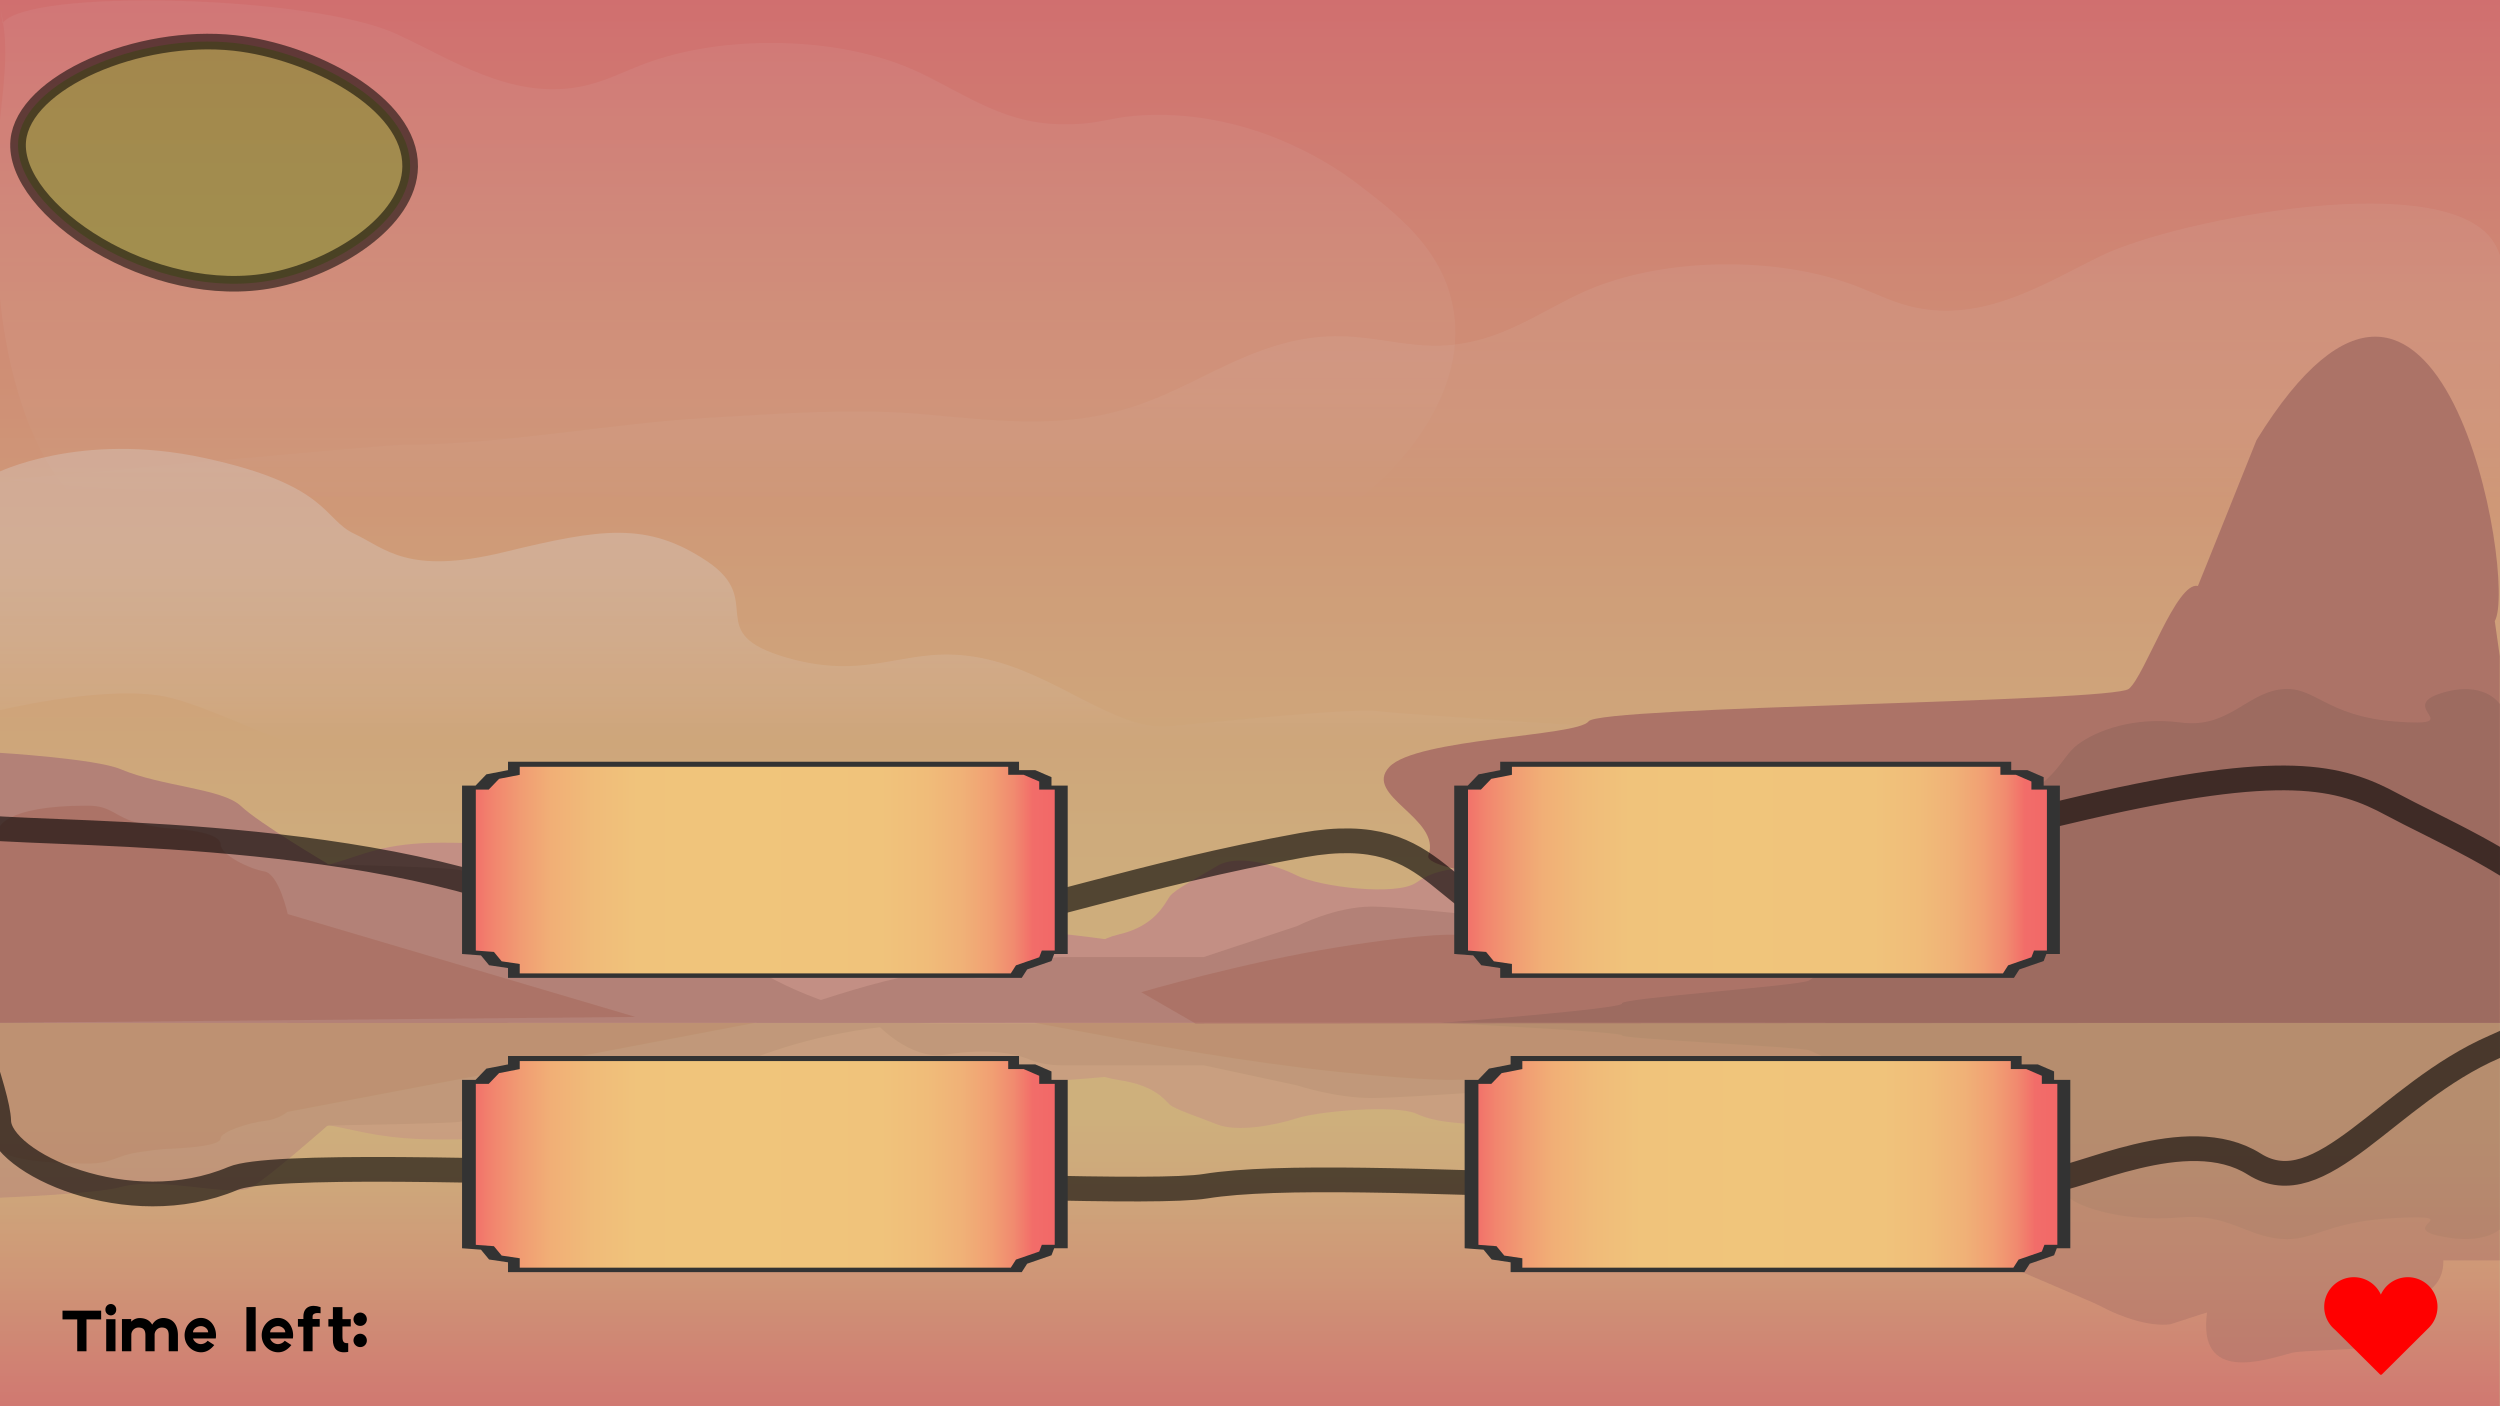 <svg xmlns="http://www.w3.org/2000/svg" xmlns:xlink="http://www.w3.org/1999/xlink" width="1920" height="1080" viewBox="0 0 1920 1080"><rect x="0" y="0" width="1920" height="1080" fill="#808080" stroke="none"/><defs><style>.cls-1{opacity:0.7;}.cls-2{fill:url(#linear-gradient);}.cls-3{fill:#fde58f;}.cls-4{fill:url(#linear-gradient-2);}.cls-5{opacity:0.3;fill:url(#linear-gradient-3);}.cls-6{opacity:0.08;fill:url(#linear-gradient-4);}.cls-7{fill:#e09686;}.cls-8{fill:#c98273;}.cls-9{fill:#bf6e5d;}.cls-10{fill:#aa6253;}.cls-11{opacity:0.5;}.cls-12{opacity:0.07;fill:url(#linear-gradient-5);}.cls-13{fill:none;stroke-width:19px;opacity:0.6;}.cls-13,.cls-19{stroke:#000;stroke-miterlimit:10;}.cls-14{fill:#333;}.cls-15{fill:url(#linear-gradient-6);}.cls-16{fill:url(#linear-gradient-7);}.cls-17{fill:url(#linear-gradient-8);}.cls-18{fill:url(#linear-gradient-9);}.cls-19{fill:#7d932a;stroke-width:12px;opacity:0.54;}.cls-20{fill:red;}</style><linearGradient id="linear-gradient" x1="960.21" y1="781.19" x2="960.21" y2="1.05" gradientUnits="userSpaceOnUse"><stop offset="0" stop-color="#f0c57b"/><stop offset="0.17" stop-color="#f0be7a"/><stop offset="0.42" stop-color="#f1ab76"/><stop offset="0.72" stop-color="#f18c6f"/><stop offset="1" stop-color="#f26868"/></linearGradient><linearGradient id="linear-gradient-2" x1="959.41" y1="853.18" x2="959.41" y2="1109.25" gradientUnits="userSpaceOnUse"><stop offset="0" stop-color="#f0c57b"/><stop offset="0.18" stop-color="#f0bb79"/><stop offset="0.5" stop-color="#f19f73"/><stop offset="0.91" stop-color="#f2726a"/><stop offset="1" stop-color="#f26868"/></linearGradient><linearGradient id="linear-gradient-3" x1="724.17" y1="405.02" x2="724.17" y2="568.79" gradientUnits="userSpaceOnUse"><stop offset="0" stop-color="#fff"/><stop offset="0.09" stop-color="#fff" stop-opacity="0.97"/><stop offset="0.22" stop-color="#fff" stop-opacity="0.89"/><stop offset="0.38" stop-color="#fff" stop-opacity="0.75"/><stop offset="0.56" stop-color="#fff" stop-opacity="0.57"/><stop offset="0.76" stop-color="#fff" stop-opacity="0.33"/><stop offset="0.97" stop-color="#fff" stop-opacity="0.04"/><stop offset="1" stop-color="#fff" stop-opacity="0"/></linearGradient><linearGradient id="linear-gradient-4" x1="5136.1" y1="211.78" x2="5136.1" y2="382.54" gradientTransform="matrix(-1, 0, 0, 1, 6100, 0)" gradientUnits="userSpaceOnUse"><stop offset="0" stop-color="#fff"/><stop offset="0.18" stop-color="#fff" stop-opacity="0.99"/><stop offset="0.32" stop-color="#fff" stop-opacity="0.95"/><stop offset="0.43" stop-color="#fff" stop-opacity="0.89"/><stop offset="0.54" stop-color="#fff" stop-opacity="0.8"/><stop offset="0.64" stop-color="#fff" stop-opacity="0.69"/><stop offset="0.74" stop-color="#fff" stop-opacity="0.55"/><stop offset="0.83" stop-color="#fff" stop-opacity="0.38"/><stop offset="0.92" stop-color="#fff" stop-opacity="0.2"/><stop offset="1" stop-color="#fff" stop-opacity="0"/></linearGradient><linearGradient id="linear-gradient-5" x1="704.19" y1="94.65" x2="704.19" y2="385.04" gradientTransform="translate(-145.82)" xlink:href="#linear-gradient-4"/><linearGradient id="linear-gradient-6" x1="365.42" y1="668.22" x2="810.03" y2="668.22" gradientUnits="userSpaceOnUse"><stop offset="0" stop-color="#f2726a"/><stop offset="0.03" stop-color="#f2856e"/><stop offset="0.08" stop-color="#f19d73"/><stop offset="0.13" stop-color="#f1af76"/><stop offset="0.2" stop-color="#f0bb79"/><stop offset="0.28" stop-color="#f0c37b"/><stop offset="0.47" stop-color="#f0c57b"/><stop offset="0.7" stop-color="#f0c37b"/><stop offset="0.78" stop-color="#f0bc79"/><stop offset="0.84" stop-color="#f0b177"/><stop offset="0.89" stop-color="#f1a073"/><stop offset="0.93" stop-color="#f18a6f"/><stop offset="0.96" stop-color="#f26f69"/><stop offset="0.96" stop-color="#f26d69"/><stop offset="1" stop-color="#f26868"/></linearGradient><linearGradient id="linear-gradient-7" x1="365.42" y1="894.22" x2="810.03" y2="894.22" xlink:href="#linear-gradient-6"/><linearGradient id="linear-gradient-8" x1="1135.42" y1="894.22" x2="1580.03" y2="894.22" xlink:href="#linear-gradient-6"/><linearGradient id="linear-gradient-9" x1="1127.42" y1="668.22" x2="1572.03" y2="668.22" xlink:href="#linear-gradient-6"/></defs><title>Artboard 1 copy 13</title><g id="_1_heart" data-name="1 heart"><g id="allle_elemnter" data-name="allle elemnter" class="cls-1"><rect class="cls-2" x="-0.2" width="1920.81" height="785.32"/><rect class="cls-3" x="-1" y="785.54" width="1920.81" height="296.27"/><rect class="cls-4" x="-1" y="785.54" width="1920.81" height="296.27"/><path class="cls-5" d="M-3.2,363.51s64-32.65,160.07-11.81,90.9,46.78,115.08,58.16,40.94,32.21,115.42,14.1,109.71-23.64,155.7,7.12-4.86,55.11,61.38,74.05,91-10.83,148.23,0,104.22,56.81,145.57,52.76,142.42-14.42,161-11.58,393.11,26.15,393.11,26.15S939,569.61,873.92,595.31,787.36,647.62,733.82,621s-106.35-62.39-221.6-48.56-82.19,21-170.75,22.85-171.28-53.44-218.76-61S-4,546.31-4,546.31Z"/><path class="cls-6" d="M1916.33,188c-33.38-61.36-244.94-19.41-302,8.16-41.86,20.2-87.11,50-139.72,40.69-18.46-3.26-33.09-11-49.06-17.19-60.89-23.46-148.57-22-206.91,3.43-36.47,15.91-66.69,41.1-112.77,42.33-25.54.68-49.84-6.61-75.39-7.17-60.59-1.34-101.65,32.88-152.59,51.41-56.6,20.6-106.64,14.05-167.69,8.54-54.17-4.9-111.27-.54-166,2.63-76.64,4.42-158.85,20.75-235.4,20.79-14.41,0-304.93,27.06-304.93,27.06S231.9,390.27,352,383.51s60.68-7.28,170,0,232.21,25.71,280.81,23-25.27.54,150.93.27,188.54,14.79,362.49,13.94,191.11-27.75,297.74-37.22,305.9,3.65,305.9,3.65V278c0-20.33,11.42-62.58-3.45-90Z"/><path class="cls-7" d="M1134.32,785.54s-164.63-52.83-326.78-69.19c-80.95-8.16-110.64,28.94-186.55,0s-58-48.3-111.63-48.68-80.37-20.5-169.68-20.5-62.51,36.48-223.26,20.5c-39-3.88-82.61,0-82.61,0V785.54Z"/><path class="cls-7" d="M1401.67,654s-5.74,6.47-34.45,9.7-68.9-18-74.64-16-47.92,8.12-47.92,8.12-13.32-5-22.89-8.25-28.7,17.76-28.7,17.76-38.28-5.24-57.42-1.26-32.53,2.9-47.84,13.68-74.64,3.23-91.87-5.39S950,655.73,934.7,665.1s-32.53,18-36.36,23.39-11.07,22.65-39,29.12-26.3,24.8-26.3,24.8S881.79,768,887,768s514.67,17.54,514.67,17.54Z"/><path class="cls-8" d="M-1,578.11s74.43,4.51,93.64,12.62c31.68,13.39,78,14.74,92.36,28.27s66.11,44.08,66.11,44.08L390.37,785.54H-1Z"/><path class="cls-8" d="M220.69,663.08s124.86,2.51,132.86,5.22,32,20.74,51.22,14.43,35.8-9.45,46.42-9.16c21.29.59,34.42,21.78,58.43,24.94,22,2.9,81.14,82.52,214.64,87H220.69Z"/><path class="cls-8" d="M580.05,785.54s118.45-44.64,146.1-37.88c34.34,8.4,54.73.8,65.49-6.33,6.05-4,15-6.29,24.31-6.29H924.37l72-23.9s29.05-14.89,57.27-14.89,153.66,14.89,153.66,14.89l109.85-14.89,38.41,89.29Z"/><path class="cls-9" d="M-1,636.73s2.4-18,68-18c19.54,0,20.81,9,40,13.53s20.8,3.61,30.41,4.51,32,3.61,32,11.72,22.41,18.94,33.62,20.75S221,702,221,702l267,79L-1,785.54Z"/><path class="cls-9" d="M1916,477c17.63-30.67-41.09-368.56-183-139-.09.14-44.83,112-45,112-16.52-3.65-40.61,68.68-53,79s-406.74,13.36-415,25-132.34,12.89-153,35,40.5,39.59,30,68c-5.12,13.86,128,25,128,25s107.63-12.84,84.16-1.2-1.77,34.91-45.67,37.24-144.4,0-144.4,0-18.4-2.33-91.14,9.31S876.42,762,876.42,762L918,786l1001.81-.46V503.9"/><path class="cls-10" d="M1919.81,540.68s-12-18.94-45.62-8.12,21.61,25.71-33.61,21.65-62.43-28-88.84-24.81-40.82,30.23-76.83,25.49-64.83,6.08-79.23,16.9-14.41,29.77-62.43,50.06-38.42,51-48,62.7-14.41,10.35-38.42,26.59-50.42,37.87-57.62,41.93-145.45,13.53-143.56,17.59-139.12,14.88-139.12,14.88h813.3Z"/><g class="cls-11"><path class="cls-7" d="M1134.32,785.5s-164.63,34.23-326.78,44.82c-80.95,5.29-110.64-18.74-186.55,0s-58,31.29-111.63,31.54S429,875.14,339.68,875.14s-62.51-23.63-223.26-13.28c-39,2.51-82.61,0-82.61,0V785.5Z"/><path class="cls-7" d="M1401.67,870.73s-5.74-4.2-34.45-6.29-68.9,11.69-74.64,10.38-47.92-5.25-47.92-5.25-13.32,3.24-22.89,5.34-28.7-11.5-28.7-11.5-38.28,3.39-57.42.81-32.53-1.88-47.84-8.86-74.64-2.1-91.87,3.49S950,869.6,934.7,863.53s-32.53-11.67-36.36-15.16-11.07-14.67-39-18.86S833,813.44,833,813.44s-65.65-27.94-60.45-27.94h629.11Z"/><path class="cls-8" d="M-1,919.88S73.43,917,92.64,911.7c31.68-8.67,86.44,8.77,100.84,0s57.63-46.87,57.63-46.87L390.37,785.5H-1Z"/><path class="cls-8" d="M220.69,864.83s124.86-1.62,132.86-3.37,32-13.44,51.22-9.35,35.8,6.12,46.42,5.93c21.29-.38,34.42-14.11,58.43-16.16,22-1.87,81.14-53.46,214.64-56.38H220.69Z"/><path class="cls-8" d="M673,786s25.5,28.42,53.15,24c34.34-5.44,54.73-.52,65.49,4.11,6.05,2.59,15,4.07,24.31,4.07H924.37l72,15.48s29.05,9.64,57.27,9.64,153.66-9.64,153.66-9.64l109.85,9.64,38.41-57.84Z"/><path class="cls-9" d="M-1,881.9s2.4,11.69,68,11.69c19.54,0,20.81-5.84,40-8.76s20.8-2.34,30.41-2.93,32-2.33,32-7.59,22.41-12.27,33.62-13.44,17.6-6.91,17.6-6.91L580.05,785.5H-1Z"/><path class="cls-9" d="M1919.81,968h-43.37s2.48,24.53-26.44,29-24.61,33.48-37,38c-4.88,1.78-45.79,2-53,4-21.93,6-72.36,23.07-65-31,0-.17-27.83,9-28,9-16.52,2.36-39.61-6.32-52-13s-93.84-39.06-102.1-46.6-16.52-21.11-37.18-35.44-59.73-12.5-70.23-30.91c-5.12-9-41.31-37.69-41.31-37.69s-31.55,7.54-55,0-1.77-22.62-45.67-24.13-144.4,0-144.4,0-18.4,1.51-91.14-6-151.53-22.44-151.53-22.44L794.1,785.5H1919.81Z"/><path class="cls-10" d="M1919.81,944.13s-12,12.27-45.62,5.26,21.61-16.65-33.61-14-62.43,18.13-88.84,16.08-40.82-19.59-76.83-16.52S1610.08,931,1595.68,924s-14.41-19.28-62.43-32.42-38.42-33-48-40.62-14.41-6.71-38.42-17.23-50.42-24.53-57.62-27.16-145.45-8.77-143.56-11.4-139.12-9.64-139.12-9.64h813.3Z"/></g><path class="cls-12" d="M1116.06,236.52c12.81,71.1-50.43,138.61-103.88,167.83C973.37,425.56,937,429,922,429c-176.2-.27-254,21.85-428,21s-273.38-30.54-380-40S-1,217.16-1,217.16V108c0-20.33,8.51-59.23,3.45-90C-1-3,2,18,2,18,19.14-9.11,239-4,304.53,26.12c42.24,19.41,87.12,50,139.72,40.69,18.47-3.26,33.09-11,49.06-17.19,60.9-23.46,148.57-22,206.91,3.43C736.7,69,766.92,94.15,813,95.38c35,.94,37.84-6.92,75.39-7.17C969.83,87.67,1030,131.69,1041,140,1071.15,162.79,1107.76,190.47,1116.06,236.52Z"/></g><g id="frames"><path class="cls-13" d="M1572.5,906.5c-176.45,24.68-538-13.14-646.63,4.5C853,922.83,232,882.52,179,905,98.88,938.94-.25,893.21-1,861c-1-42.7-109.49-278-28.5-228.5,17.46,10.67,264-2.43,430.75,57.5,243.91,87.67,352.27,3.64,599.31-41,110.86-20,102,57.77,191.67,66,122.23,11.21,174.76-41,409.44-95,152.1-35,194.84-24.16,235.77-2,61.58,33.35,254.9,109.33,78.29,186-82.45,35.79-133.12,122.4-184.48,90-51.86-32.73-136.21,12.88-158.75,12.5"/><polygon class="cls-14" points="390.15 585 782.62 585 782.62 591.47 795.08 591.47 807.54 596.86 807.54 603.33 820 603.33 820 732.67 809.62 732.67 807.54 738.07 788.85 744.53 784.7 751 390.15 751 390.15 743.46 375.61 741.3 369.38 733.75 354.85 732.67 354.85 603.33 365.23 603.33 373.53 594.7 390.15 591.47 390.15 585"/><polygon class="cls-15" points="399.16 588.88 774.3 588.88 774.3 595.06 786.21 595.06 798.12 600.21 798.12 606.4 810.03 606.4 810.03 730.03 800.11 730.03 798.12 735.19 780.26 741.37 776.29 747.55 399.16 747.55 399.16 740.34 385.27 738.28 379.31 731.07 365.42 730.03 365.42 606.4 375.34 606.4 383.28 598.15 399.16 595.06 399.16 588.88"/><polygon class="cls-14" points="390.15 811 782.62 811 782.62 817.47 795.08 817.47 807.54 822.86 807.54 829.33 820 829.33 820 958.67 809.62 958.67 807.54 964.07 788.85 970.53 784.7 977 390.15 977 390.15 969.46 375.61 967.3 369.38 959.75 354.85 958.67 354.85 829.33 365.23 829.33 373.53 820.7 390.15 817.47 390.15 811"/><polygon class="cls-16" points="399.16 814.88 774.3 814.88 774.3 821.06 786.21 821.06 798.12 826.21 798.12 832.4 810.03 832.4 810.03 956.03 800.11 956.03 798.12 961.19 780.26 967.37 776.29 973.55 399.16 973.55 399.16 966.34 385.27 964.28 379.31 957.07 365.42 956.03 365.42 832.4 375.34 832.4 383.28 824.15 399.16 821.06 399.16 814.88"/><polygon class="cls-14" points="1160.15 811 1552.62 811 1552.62 817.47 1565.08 817.47 1577.54 822.86 1577.54 829.33 1590 829.33 1590 958.67 1579.62 958.67 1577.54 964.07 1558.85 970.53 1554.7 977 1160.15 977 1160.15 969.46 1145.61 967.3 1139.38 959.75 1124.85 958.67 1124.85 829.33 1135.23 829.33 1143.53 820.7 1160.15 817.47 1160.15 811"/><polygon class="cls-17" points="1169.16 814.88 1544.3 814.88 1544.3 821.06 1556.21 821.06 1568.12 826.21 1568.12 832.4 1580.03 832.4 1580.03 956.03 1570.11 956.03 1568.12 961.19 1550.26 967.37 1546.29 973.55 1169.16 973.55 1169.16 966.34 1155.27 964.28 1149.31 957.07 1135.42 956.03 1135.42 832.4 1145.34 832.4 1153.28 824.15 1169.16 821.06 1169.16 814.88"/><polygon class="cls-14" points="1152.15 585 1544.62 585 1544.62 591.47 1557.08 591.47 1569.54 596.86 1569.54 603.33 1582 603.33 1582 732.67 1571.62 732.67 1569.54 738.07 1550.85 744.53 1546.7 751 1152.15 751 1152.15 743.46 1137.61 741.3 1131.38 733.75 1116.85 732.67 1116.85 603.33 1127.23 603.33 1135.53 594.7 1152.15 591.47 1152.15 585"/><polygon class="cls-18" points="1161.16 588.88 1536.3 588.88 1536.3 595.06 1548.21 595.06 1560.12 600.21 1560.12 606.4 1572.03 606.4 1572.03 730.03 1562.11 730.03 1560.12 735.19 1542.26 741.37 1538.29 747.55 1161.16 747.55 1161.16 740.34 1147.27 738.28 1141.31 731.07 1127.42 730.03 1127.42 606.4 1137.34 606.4 1145.28 598.15 1161.16 595.06 1161.16 588.88"/></g><path class="cls-19" d="M180,33c59.05,6.46,135.66,45.56,135,95-.57,42.8-58.85,77.81-105,87C117.29,233.47,9.08,160.59,14,108,18.22,62.86,106.51,25,180,33Z"/><path d="M77.69,1013.3H66.42v24.48H59.31V1013.3H48v-6.72H77.69Z"/><path d="M85.13,1010.23a4.24,4.24,0,0,1-4.15-4.32,4.14,4.14,0,1,1,8.26,0A4.2,4.2,0,0,1,85.13,1010.23Zm-3.56,2.93h7.12v24.62H81.57Z"/><path d="M136.64,1025.54v12.24h-7.07v-12.24c0-3.94-1.33-6-5.48-6a5.56,5.56,0,0,0-5.34,5.86v12.38h-7.07v-12.24c0-3.94-1.32-6-5.47-6a5.56,5.56,0,0,0-5.34,5.86c-.05,3.07,0,12.38,0,12.38H93.66v-24.72h7.12v2a9,9,0,0,1,6.29-2.79c5.21,0,8.17,2.16,9.81,5.09a12,12,0,0,1,2.42-2.93,9.94,9.94,0,0,1,8.3-2C135,1013.68,136.64,1020.31,136.64,1025.54Z"/><path d="M164.56,1033c-2.6,3.17-5.75,5.57-10.26,5.57a12.73,12.73,0,0,1-12.46-11.76c-.77-7.54,5-14.65,12.5-14.65,7.8,0,12.6,8.07,11.36,15.8H148.23a6.48,6.48,0,0,0,6.07,4.32,6.81,6.81,0,0,0,5.15-2.59Zm-16.33-9.79h11.63c0-2.6-2.83-4.76-5.52-4.76C151,1018.48,148.23,1020.79,148.23,1023.24Z"/><path d="M189.25,1003.84h7.11v33.94h-7.11Z"/><path d="M223.78,1033c-2.6,3.17-5.74,5.57-10.26,5.57a12.74,12.74,0,0,1-12.46-11.76c-.77-7.54,5-14.65,12.5-14.65,7.81,0,12.6,8.07,11.36,15.8H207.45a6.48,6.48,0,0,0,6.07,4.32,6.81,6.81,0,0,0,5.15-2.59Zm-16.33-9.79h11.63c0-2.6-2.82-4.76-5.52-4.76C210.23,1018.48,207.45,1020.79,207.45,1023.24Z"/><path d="M246.19,1003.89v4.7s-6.12-1.2-6.12,2.5V1013h5.48v5.86h-5.48v18.91H233v-18.91H228.8V1013H233v-1.92C233,1003.84,238.66,1001.3,246.19,1003.89Z"/><path d="M263,1018.72v8c0,4.85,1.87,4.8,4.43,4.85v6.67c-8.81,1.64-11.77-3.12-11.77-9.07v-10.42h-3.47v-5.66h3.47v-9.22H263v9.22h6.39v5.66Z"/><path d="M276.85,1018.29a5.12,5.12,0,1,1,4.88-5.13A5,5,0,0,1,276.85,1018.29Zm0,16.27a5.12,5.12,0,1,1,4.88-5.13A5,5,0,0,1,276.85,1034.56Z"/><path class="cls-20" d="M1872,1003.65a22.76,22.76,0,0,0-43.5-9.38,22.76,22.76,0,0,0-43.5,9.38,22.56,22.56,0,0,0,1.29,7.56,22.84,22.84,0,0,0,4.22,7.28,23.25,23.25,0,0,0,2.54,2.52l34.73,34.5a1.1,1.1,0,0,0,1.55,0l36-35.79h0a22.7,22.7,0,0,0,6.66-16.07Z"/></g></svg>